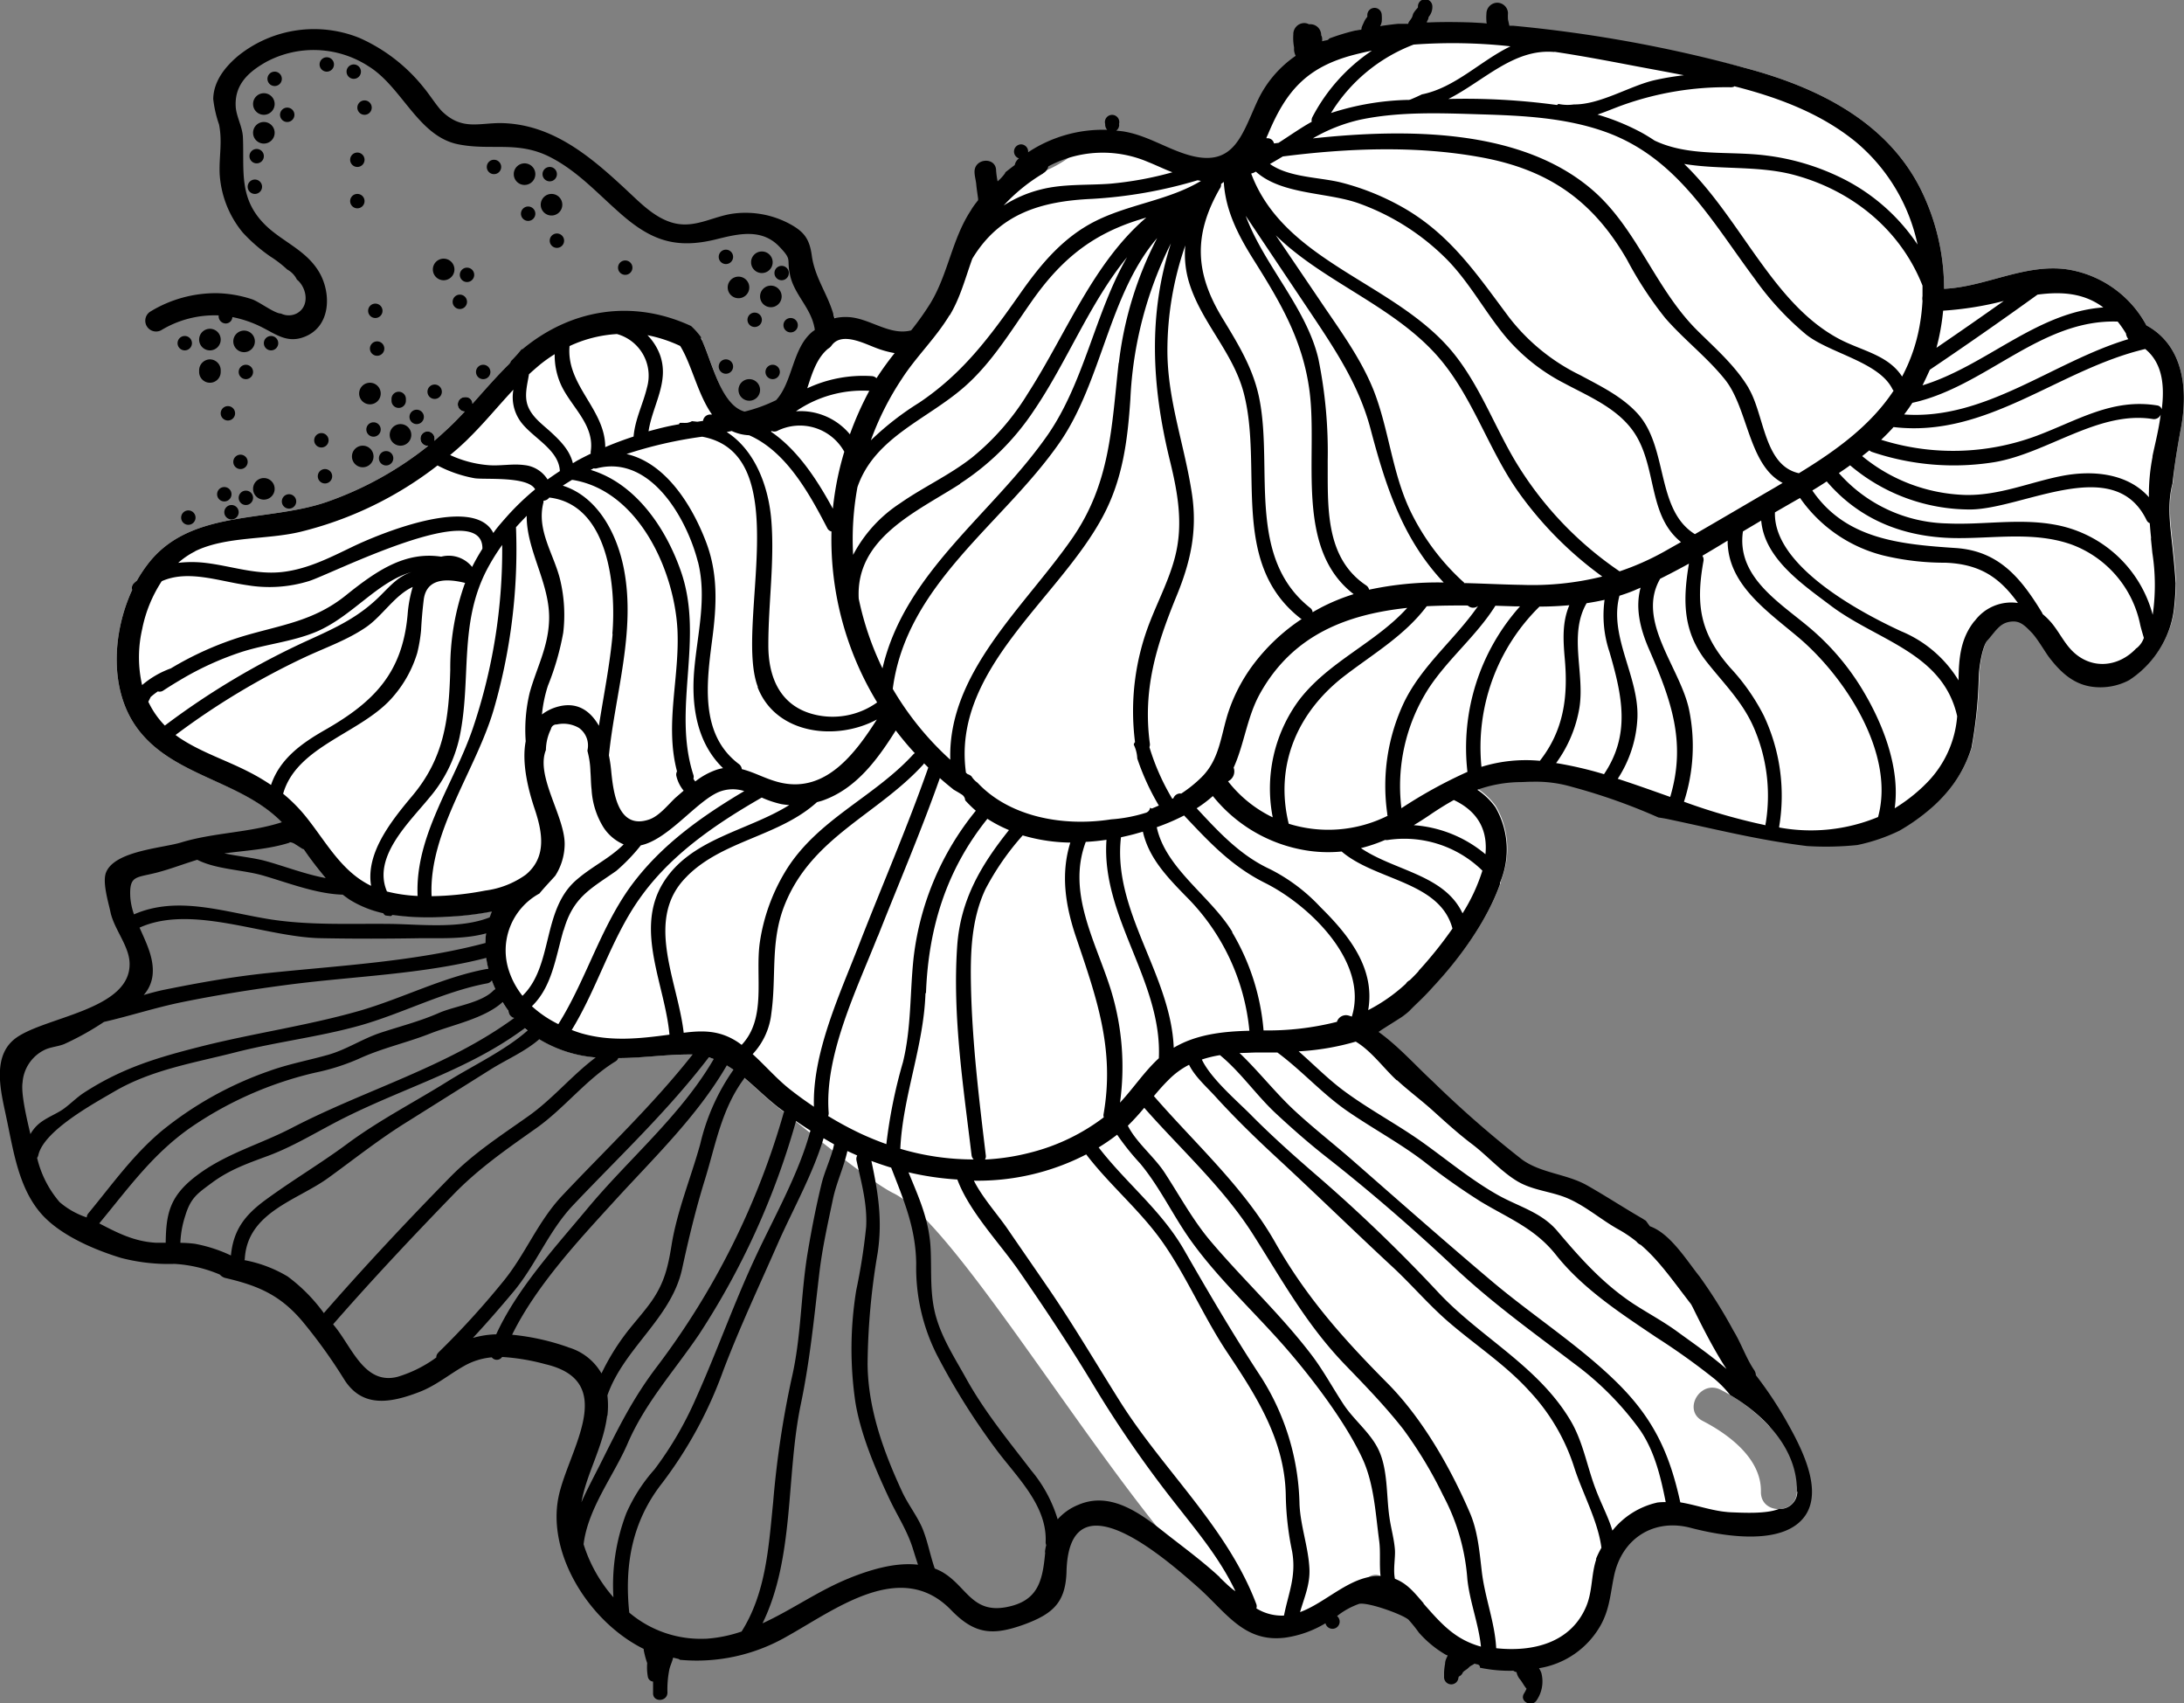 <svg id="koralli" xmlns="http://www.w3.org/2000/svg" viewBox="0 0 303.69 236.79"><rect x="0" y="0" width="303.69" height="236.79" fill="#808080" stroke="none"/><defs><style>.cls-1{fill:#fff;}</style></defs><title>koralli</title><path class="cls-1" d="M281.6,1000.68c1-5.49.24-11.4-4.83-14.16a15.14,15.14,0,0,0-11-7.78c-5.91-.84-11.32,2.43-17.13,2.7a31.21,31.21,0,0,0-3.33-14c-4.83-9.48-14.65-14.16-24.51-16.75a165.25,165.25,0,0,0-33-4.85c-10.38-.55-16.39.43-27.3,4-3.36,1.09-9,13.57-11.92,14.69-3.1,1.18-13.11-3.14-14.27-3.28-5.27-.64-6,0.85-6,0.85a16.54,16.54,0,0,1-6,3.43c-2.28.72-5.92,3.5-7.22,3a22.5,22.5,0,0,0-1.68,2.21c-2.64,4-3.17,8.87-5.64,12.93a39,39,0,0,1-2.67,3.76c-3,.79-5.76-1.71-8.76-1.85a6.59,6.59,0,0,0-1.91.17c-0.06-.28-0.15-0.54-0.23-0.81a14.58,14.58,0,0,0-2.7,1.52,6.08,6.08,0,0,1,.19.75,1.57,1.57,0,0,0,.05.2l-0.1.11a1.68,1.68,0,0,0-.29.2c-2.76,2.33-2.67,6.92-5,9.48a21.67,21.67,0,0,1-4.38,1.59c-3.35-.89-4.55-7.14-6.06-10.18a1.42,1.42,0,0,0,0-.16,10.11,10.11,0,0,0-1.39-1.56c-8.1-3.75-16.67-2.39-23.45,3.24H50.84a19.38,19.38,0,0,1-1.47,1.64A1,1,0,0,1,49,992c-1.75,1.73-3.37,3.6-5,5.43A0.92,0.92,0,0,0,43,996.5a1,1,0,0,0-.06,2c-0.73.78-1.47,1.55-2.25,2.28s-1.33,1.22-2,1.8a1,1,0,0,0-.91-1.31,1,1,0,0,0,0,2l0.08,0a47.73,47.73,0,0,1-14,7.76c-8.4,2.95-19.23.95-25.1,8.82A19.13,19.13,0,0,0-2.65,1022c-0.14.12-.28,0.23-0.42,0.37a0.89,0.89,0,0,0-.24.93c-2.77,6-3.17,13.82.59,19.08,5.09,7.14,15.34,7.36,21,14,2.85,3.38,4.87,7.53,8.73,9.94a15,15,0,0,0,4.65,1.87l0.09,0.13a0.94,0.94,0,0,0,.23.19l0.73,0.08a1,1,0,0,0,.26-0.16,36.12,36.12,0,0,0,7.29.26,42.44,42.44,0,0,0,6.51-.74c-1.91,4.25-.86,9.69,2.21,13.79a1.05,1.05,0,0,0,.81,1,15.22,15.22,0,0,0,3.5,3c6.81,4.15,13.32,2.23,20.67,2.15,5.59-.06,8.56,4.25,12.64,7.44,2.89,2.25,12.64,10.23,15.94,11.84,12,5.85,44.84,68.3,55.74,59.83,0.69-.54,4.74-3,10.42-6.51,4.37-2.68,8.6,16.26,24.83,10.07,7.54-2.88,8.49-15.06,12.38-17.56,8.74-5.61,24.64,4.46,22.26-5.15,0,0.27,0,.54,0,0.82-0.06,3.22-5.06,3.22-5,0,0.08-4.57-4.42-7.94-8.1-9.84-2.86-1.48-.33-5.8,2.52-4.32a24.4,24.4,0,0,1,6.88,5.22c-1.72-3.05-4.05-6.81-7.13-11.45-16.87-25.42-18.15-16.77-30.09-25.73-22.53-16.89-18.95-17-18.95-17,0.92-.59,4.06-2.38,5-3a12.77,12.77,0,0,0,1.06-.84c1.06-1.11,1.91-1.78,3.43-3.5,3.65-3.91,7.4-9.12,9.17-14.13a1.16,1.16,0,0,1,0-.21,11.74,11.74,0,0,0-.63-10.47,9.49,9.49,0,0,0-2.53-2.44,18.27,18.27,0,0,1,5.88-1.07l0,0c0.6,0,1.19-.06,1.79-0.05a17.87,17.87,0,0,1,5.52.72,82.25,82.25,0,0,1,12,4.25c0.42,0.06.85,0.13,1.29,0.22,7,1.48,12.46,2.89,19.36,3.75a42.42,42.42,0,0,0,7-.14,25,25,0,0,0,5.87-2,27.68,27.68,0,0,0,4.45-3.17,19.78,19.78,0,0,0,2-2,17.23,17.23,0,0,0,3.56-6.35,61.56,61.56,0,0,0,1-9.4c0-1.88.55-4.74,1.19-5.49,0,0,.22-0.24.31-0.35,1-1.19,1.54-2.08,2.84-2.28s1.93,0.35,3.1,1.58c0.89,1,1.82,2.68,2.46,3.5,1.49,1.91,3.19,3.51,5.65,3.92a8.56,8.56,0,0,0,5.37-.88,14,14,0,0,0,4.59-4.9,13.4,13.4,0,0,0,1.71-5.69c0.11-1,.15-1.93.17-2.91-0.13-1.9-.31-3.81-0.52-5.71-0.31-2.8-.62-5.45.08-8.12C280.68,1005.93,281.09,1003.41,281.6,1000.68Z" transform="translate(21.69 -941.29)"/><path d="M15,954.25a1.5,1.5,0,0,0,0,3A1.5,1.5,0,0,0,15,954.25Z" transform="translate(21.69 -941.29)"/><path d="M15,958.25a1.5,1.5,0,0,0,0,3A1.5,1.5,0,0,0,15,958.25Z" transform="translate(21.69 -941.29)"/><path d="M28.75,1003.25a1.5,1.5,0,0,0,0,3A1.5,1.5,0,0,0,28.75,1003.25Z" transform="translate(21.69 -941.29)"/><path d="M34,1000.25a1.5,1.5,0,0,0,0,3A1.5,1.5,0,0,0,34,1000.25Z" transform="translate(21.69 -941.29)"/><path d="M29.75,994.5a1.5,1.5,0,0,0,0,3A1.5,1.5,0,0,0,29.75,994.5Z" transform="translate(21.69 -941.29)"/><path d="M84.25,976.25a1.5,1.5,0,0,0,0,3A1.5,1.5,0,0,0,84.25,976.25Z" transform="translate(21.69 -941.29)"/><path d="M81,979.75a1.5,1.5,0,0,0,0,3A1.5,1.5,0,0,0,81,979.75Z" transform="translate(21.69 -941.29)"/><path d="M85.5,981a1.5,1.5,0,0,0,0,3A1.5,1.5,0,0,0,85.5,981Z" transform="translate(21.69 -941.29)"/><path d="M82.5,994a1.5,1.5,0,0,0,0,3A1.5,1.5,0,0,0,82.5,994Z" transform="translate(21.69 -941.29)"/><path d="M51.25,964a1.5,1.5,0,0,0,0,3A1.5,1.5,0,0,0,51.25,964Z" transform="translate(21.69 -941.29)"/><path d="M55,968.25a1.5,1.5,0,0,0,0,3A1.5,1.5,0,0,0,55,968.25Z" transform="translate(21.69 -941.29)"/><path d="M12.25,987.25a1.5,1.5,0,0,0,0,3A1.5,1.5,0,0,0,12.25,987.25Z" transform="translate(21.69 -941.29)"/><path d="M7.5,991.25a1.53,1.53,0,0,0-1.5,1.5V993a1.5,1.5,0,0,0,3,0v-0.25A1.52,1.52,0,0,0,7.5,991.25Z" transform="translate(21.69 -941.29)"/><path d="M7.5,987a1.5,1.5,0,0,0,0,3A1.5,1.5,0,0,0,7.5,987Z" transform="translate(21.69 -941.29)"/><path d="M15,1007.75a1.5,1.5,0,0,0,0,3A1.5,1.5,0,0,0,15,1007.75Z" transform="translate(21.69 -941.29)"/><path d="M40,977.25a1.5,1.5,0,0,0,0,3A1.5,1.5,0,0,0,40,977.25Z" transform="translate(21.69 -941.29)"/><path d="M16.5,951.25a1,1,0,0,0,0,2A1,1,0,0,0,16.5,951.25Z" transform="translate(21.69 -941.29)"/><path d="M18.25,956.25a1,1,0,0,0,0,2A1,1,0,0,0,18.25,956.25Z" transform="translate(21.69 -941.29)"/><path d="M47,963.5a1,1,0,0,0,0,2A1,1,0,0,0,47,963.5Z" transform="translate(21.69 -941.29)"/><path d="M51.75,970a1,1,0,0,0,0,2A1,1,0,0,0,51.75,970Z" transform="translate(21.69 -941.29)"/><path d="M42.25,982.25a1,1,0,0,0,0,2A1,1,0,0,0,42.25,982.25Z" transform="translate(21.69 -941.29)"/><path d="M43.25,978.5a1,1,0,0,0,0,2A1,1,0,0,0,43.25,978.5Z" transform="translate(21.69 -941.29)"/><path d="M79.25,991.25a1,1,0,0,0,0,2A1,1,0,0,0,79.25,991.25Z" transform="translate(21.69 -941.29)"/><path d="M85.75,992a1,1,0,0,0,0,2A1,1,0,0,0,85.75,992Z" transform="translate(21.69 -941.29)"/><path d="M88.25,985.5a1,1,0,0,0,0,2A1,1,0,0,0,88.25,985.5Z" transform="translate(21.69 -941.29)"/><path d="M79.25,976a1,1,0,0,0,0,2A1,1,0,0,0,79.25,976Z" transform="translate(21.69 -941.29)"/><path d="M83.25,984.75a1,1,0,0,0,0,2A1,1,0,0,0,83.25,984.75Z" transform="translate(21.69 -941.29)"/><path d="M32.75,996.75V997a1,1,0,0,0,2,0v-0.25A1,1,0,0,0,32.75,996.75Z" transform="translate(21.69 -941.29)"/><path d="M36.25,998.25a1,1,0,0,0,0,2A1,1,0,0,0,36.25,998.25Z" transform="translate(21.69 -941.29)"/><path d="M32,1004a1,1,0,0,0,0,2A1,1,0,0,0,32,1004Z" transform="translate(21.69 -941.29)"/><path d="M30.25,1000a1,1,0,0,0,0,2A1,1,0,0,0,30.25,1000Z" transform="translate(21.69 -941.29)"/><path d="M30.75,988.75a1,1,0,0,0,0,2A1,1,0,0,0,30.75,988.75Z" transform="translate(21.69 -941.29)"/><path d="M30.5,983.5a1,1,0,0,0,0,2A1,1,0,0,0,30.5,983.5Z" transform="translate(21.69 -941.29)"/><path d="M38.75,994.75a1,1,0,0,0,0,2A1,1,0,0,0,38.75,994.75Z" transform="translate(21.69 -941.29)"/><path d="M45.5,992a1,1,0,0,0,0,2A1,1,0,0,0,45.5,992Z" transform="translate(21.69 -941.29)"/><path d="M23.5,1006.5a1,1,0,0,0,0,2A1,1,0,0,0,23.5,1006.5Z" transform="translate(21.69 -941.29)"/><path d="M23,1001.5a1,1,0,0,0,0,2A1,1,0,0,0,23,1001.5Z" transform="translate(21.69 -941.29)"/><path d="M9.5,1009a1,1,0,0,0,0,2A1,1,0,0,0,9.5,1009Z" transform="translate(21.69 -941.29)"/><path d="M4.5,1012.25a1,1,0,0,0,0,2A1,1,0,0,0,4.5,1012.25Z" transform="translate(21.69 -941.29)"/><path d="M11.75,1004.5a1,1,0,0,0,0,2A1,1,0,0,0,11.75,1004.5Z" transform="translate(21.69 -941.29)"/><path d="M4,988a1,1,0,0,0,0,2A1,1,0,0,0,4,988Z" transform="translate(21.69 -941.29)"/><path d="M12.5,992a1,1,0,0,0,0,2A1,1,0,0,0,12.5,992Z" transform="translate(21.69 -941.29)"/><path d="M10,997.75a1,1,0,0,0,0,2A1,1,0,0,0,10,997.75Z" transform="translate(21.69 -941.29)"/><path d="M55.75,973.75a1,1,0,0,0,0,2A1,1,0,0,0,55.75,973.75Z" transform="translate(21.69 -941.29)"/><path d="M65.25,977.5a1,1,0,0,0,0,2A1,1,0,0,0,65.25,977.5Z" transform="translate(21.69 -941.29)"/><path d="M28,962.5a1,1,0,0,0,0,2A1,1,0,0,0,28,962.5Z" transform="translate(21.69 -941.29)"/><path d="M28,968.25a1,1,0,0,0,0,2A1,1,0,0,0,28,968.25Z" transform="translate(21.69 -941.29)"/><path d="M29,955.25a1,1,0,0,0,0,2A1,1,0,0,0,29,955.25Z" transform="translate(21.69 -941.29)"/><path d="M27.5,950.25a1,1,0,0,0,0,2A1,1,0,0,0,27.5,950.25Z" transform="translate(21.69 -941.29)"/><path d="M23.75,949.25a1,1,0,0,0,0,2A1,1,0,0,0,23.75,949.25Z" transform="translate(21.69 -941.29)"/><path d="M14,962a1,1,0,0,0,0,2A1,1,0,0,0,14,962Z" transform="translate(21.69 -941.29)"/><path d="M13.75,966.25a1,1,0,0,0,0,2A1,1,0,0,0,13.75,966.25Z" transform="translate(21.69 -941.29)"/><path d="M54.75,964.5a1,1,0,0,0,0,2A1,1,0,0,0,54.75,964.5Z" transform="translate(21.69 -941.29)"/><path d="M16,988a1,1,0,0,0,0,2A1,1,0,0,0,16,988Z" transform="translate(21.69 -941.29)"/><path d="M87,978.25a1,1,0,0,0,0,2A1,1,0,0,0,87,978.25Z" transform="translate(21.69 -941.29)"/><path d="M12.5,1009.5a1,1,0,0,0,0,2A1,1,0,0,0,12.5,1009.5Z" transform="translate(21.69 -941.29)"/><path d="M10.5,1011.5a1,1,0,0,0,0,2A1,1,0,0,0,10.5,1011.5Z" transform="translate(21.69 -941.29)"/><path d="M18.5,1010a1,1,0,0,0,0,2A1,1,0,0,0,18.5,1010Z" transform="translate(21.69 -941.29)"/><path d="M281.6,1000.68c1-5.49.24-11.4-4.83-14.16a15.14,15.14,0,0,0-11-7.78c-5.91-.84-11.32,2.43-17.13,2.7a31.21,31.21,0,0,0-3.33-14c-4.83-9.48-14.65-14.16-24.51-16.75a189.12,189.12,0,0,0-32.07-5.82l-0.54,0c-0.06-.32-0.15-0.66-0.19-0.87a6.59,6.59,0,0,1,0-.91,1.51,1.51,0,0,0-1.58-1.42A1.54,1.54,0,0,0,185,943.2a6.15,6.15,0,0,0,0,1c0,0.12,0,.23.07,0.35l-0.67-.06,0,0-1.47-.08c-1.87-.06-3.88-0.09-6,0l-0.22,0c0-.13.1-0.26,0.16-0.4a1,1,0,0,0,.09-0.36,2.12,2.12,0,0,0,.52-1.52,1,1,0,0,0-2,.11v0.08l-0.12.15a4,4,0,0,0-.48.62c-0.12.2-.14,0.45-0.25,0.65s-0.29.42-.43,0.63a0.74,0.74,0,0,0-.07.23c-0.47,0-.93,0-1.4,0v0c-0.74.07-1.48,0.17-2.21,0.27l-0.29.07a3.09,3.09,0,0,0,.21-0.61,5.25,5.25,0,0,0,0-1,1,1,0,0,0-2,.11c0,0.07,0,.13,0,0.19a2.91,2.91,0,0,0-.53.88,5.48,5.48,0,0,0-.27.63c0,0.08,0,.19-0.06.29-0.28,0-.55.09-0.83,0.11a30.51,30.51,0,0,0-3.6,1.1,0.52,0.52,0,0,1-.38.25,5.37,5.37,0,0,0-.62.14,2,2,0,0,0,0-.48,1,1,0,0,0-.13-0.36l0-.05s0,0,0-.06a1.51,1.51,0,0,0-1.58-1.42l-0.13,0a1.35,1.35,0,0,0-.74-0.16,1.54,1.54,0,0,0-1.42,1.58,7,7,0,0,0,.1,1.78l0,0.15c0,0.07,0,.19,0,0.21a2.09,2.09,0,0,0,.23.83,15.61,15.61,0,0,0-5.36,6.37c-2.21,4.83-3.32,9.44-10,7.28-2.89-.94-5.39-2.57-8.43-3.11-0.39-.07-0.78-0.1-1.17-0.14a0.94,0.94,0,0,0,.39-0.6,0.54,0.54,0,0,0,0-.31,1,1,0,1,0-1.92,0,1.06,1.06,0,0,0,.28.8,18.83,18.83,0,0,0-11,3.12,1,1,0,0,0-1-1.1,1,1,0,0,0-.27,1.95,1.54,1.54,0,0,0-.59.93c-0.45.33-.88,0.67-1.3,1a0.48,0.48,0,0,1-.08.18,6.17,6.17,0,0,1-1,1.08,12,12,0,0,1-.21-1.49c0-1.94-3-1.77-3,.16,0,0.58.19,1.17,0.24,1.75s0.17,1.33.26,2a1.87,1.87,0,0,0,0,.2c-0.36.46-.72,0.91-1,1.41-2.64,4-3.17,8.87-5.64,12.93a39,39,0,0,1-2.67,3.76c-3,.79-5.76-1.71-8.76-1.85a6.59,6.59,0,0,0-1.91.17c-0.72-3.11-2.71-5.47-3.15-8.73-0.33-2.41-1.14-3.41-3.39-4.56a13,13,0,0,0-7.41-1.28c-2.84.34-5.37,2.09-8.36,1.34-2.61-.65-4.65-2.78-6.55-4.55-5-4.66-10.34-9.26-17.57-9.36-3.08,0-5.36,1-8.08-1.58-0.66-.62-1.87-2.48-2.52-3.25a23.74,23.74,0,0,0-9-7,16.85,16.85,0,0,0-16.88,2.48c-1.83,1.54-3.42,3.53-3.47,6a16.17,16.17,0,0,0,.81,3.55c0.48,2.44,0,4.36.08,6.77a14.12,14.12,0,0,0,3.2,8.23,22.76,22.76,0,0,0,3.84,3.34,16,16,0,0,1,2.36,1.82,3.16,3.16,0,0,1,1.35,1.41l0.13,0.1c1.31,1.22,1.62,3.67-.19,4.61a2.46,2.46,0,0,1-2.16,0c-0.9,0-3.05-1.67-4.07-2a16.71,16.71,0,0,0-4.81-.83,17.46,17.46,0,0,0-9.29,2.56,1.5,1.5,0,0,0,1.51,2.59,14.31,14.31,0,0,1,8-2.06,1,1,0,0,0,.95,1.12,0.92,0.92,0,0,0,.95-0.89,16,16,0,0,1,4.24,1.48c1.82,0.93,3.34,2.08,5.5,1.37,4-1.31,4.1-6.17,2.28-9.18s-5.09-4.16-7.44-6.47c-3.73-3.67-2.92-7.52-3.11-12.17-0.06-1.47-.88-2.81-1-4.21-0.21-3.11,1.74-4.88,4.23-6.29a14,14,0,0,1,14.23.6c4.65,2.86,6.9,9.71,12.42,10.84,4.57,0.94,8.29-.51,12.78,1.76,3.77,1.9,6.57,5,9.67,7.73,4.39,3.92,7.88,5.13,13.56,3.71,3-.75,6.23-1.51,8.66,1,1.92,2,1,1.59,1.53,4,0.58,2.73,2.95,4.59,3.4,7.39a1.57,1.57,0,0,0,.05.2l-0.1.11a1.68,1.68,0,0,0-.29.2c-2.76,2.33-2.67,6.92-5,9.48a21.67,21.67,0,0,1-4.38,1.59c-3.35-.89-4.55-7.14-6.06-10.18a1.42,1.42,0,0,0,0-.16,10.11,10.11,0,0,0-1.39-1.56c-8.1-3.75-16.67-2.39-23.45,3.24H50.84a19.38,19.38,0,0,1-1.47,1.64A1,1,0,0,1,49,992c-1.75,1.73-3.37,3.6-5,5.43A0.92,0.92,0,0,0,43,996.5a1,1,0,0,0-.06,2c-0.73.78-1.47,1.55-2.25,2.28s-1.33,1.22-2,1.8a1,1,0,0,0-.91-1.31,1,1,0,0,0,0,2l0.08,0a47.73,47.73,0,0,1-14,7.76c-8.4,2.95-19.23.95-25.1,8.82A19.13,19.13,0,0,0-2.65,1022c-0.14.12-.28,0.23-0.42,0.37a0.89,0.89,0,0,0-.24.93c-2.77,6-3.17,13.82.59,19.08,4.88,6.84,14.48,7.34,20.22,13.22-4.48,1.46-9.48,1.43-14,2.81-2.57.79-9.23,1.16-10.44,4.16-0.55,1.36.33,4.18,0.6,5.47,0.48,2.35,2.5,4.62,2.66,6.95,0.46,6.89-12.42,7.66-16.14,10.88-3,2.59-1.7,7.37-1,10.73,1,4.64,1.69,9.93,5,13.58,2.64,2.89,7.25,4.86,11,6a26.25,26.25,0,0,0,7.4.82,18.87,18.87,0,0,1,6.31,1.49,1.46,1.46,0,0,0,.8.48c4.55,1.06,7.61,2.39,10.66,6a72.62,72.62,0,0,1,5.85,8.14c2.5,3.92,6.38,3.24,10.34,1.73,2.4-.91,4.14-2.43,6.34-3.67a9.51,9.51,0,0,1,3.81-1.18,0.89,0.89,0,0,0,1.44-.05,29.51,29.51,0,0,1,6,1c10.36,2.42,3.15,12.05,1.84,18.48-1.62,8,4.36,17.41,11.85,21.11,0,0.05,0,.09,0,0.15a12.5,12.5,0,0,0,.48,1.81l0,0.08a7.4,7.4,0,0,0,.1,1.86,0.82,0.82,0,0,0,.72.64c0,0.54,0,1.09,0,1.63,0,1.29,2,1.18,2-.11a13.91,13.91,0,0,1,.27-3.23c0.12-.52.4-1.07,0.52-1.62l0.71,0.17a0.46,0.46,0,0,1,.22.13,25.1,25.1,0,0,0,14.86-3.23c6.82-3.8,15.91-10.86,22.87-3.68,3.27,3.38,5.77,3.58,10.15,2,4-1.47,5.77-3.06,5.89-7.35,0.36-13.44,13.36-2.17,18.28,2.18,3.91,3.46,6.39,7.73,12.14,7a14.81,14.81,0,0,0,5.59-2,1,1,0,1,0,1.61-1,10.6,10.6,0,0,1,3.08-1.7c1.25-.25,6,1.46,6.85,2.2a19,19,0,0,1,1.44,1.79,15,15,0,0,0,3.79,3.11l0.23,0.08a3,3,0,0,0-.13.28,2.48,2.48,0,0,0-.18.45,2,2,0,0,0-.06.43,8.71,8.71,0,0,0-.14,1.22s0,0.09,0,.14,0,0,0,0c0,0.17,0,.32,0,0.46a1,1,0,0,0,2,.07,1.11,1.11,0,0,0,.07-0.13,1,1,0,0,0,.57-0.65c0,0.1.11-.07,0.15-0.1s0.3-.2.44-0.31,0.25-.24.39-0.35,0.42-.21.6-0.37l0,0,0.42,0.1a0.41,0.41,0,0,1,.35.46,20.16,20.16,0,0,0,4.65.42,0.89,0.89,0,0,0,.44.19,2.17,2.17,0,0,0,.47,1c0.31,0.36.57,0.92,0.92,1.31a5,5,0,0,1-.36.68c-0.67,1.1,1.13,2,1.79.89a4.65,4.65,0,0,0,.62-3.79,3.42,3.42,0,0,0-.32-0.63,12,12,0,0,0,8.54-5.91c1.29-2.26,1.38-4.47,1.9-6.94,1.1-5.21,5.53-8,10.63-6.67,4.18,1.1,13,2.73,16-1.77,2.55-3.86-1-10.12-2.91-13.49a53.63,53.63,0,0,0-4-5.95,1.45,1.45,0,0,0-.26-0.75c-1.11-1.64-1.8-3.73-2.87-5.46a68.9,68.9,0,0,0-4.69-7.5c-1.76-2.18-4.06-6-6.92-7l-0.56-.77-0.54-.34c-2.58-1.49-5.09-3.14-7.68-4.6-2.8-1.57-6.39-1.67-9-3.57a149.59,149.59,0,0,1-12.44-10.88c-2.18-2-4.73-4.87-7.51-6.86l0.47-.32c0.92-.59,1.84-1.16,2.76-1.75a12.77,12.77,0,0,0,1.06-.84c1.06-1.11,1.91-1.78,3.43-3.5,3.65-3.91,7.4-9.12,9.17-14.13a1.16,1.16,0,0,1,0-.21,11.74,11.74,0,0,0-.63-10.47,9.49,9.49,0,0,0-2.53-2.44,18.27,18.27,0,0,1,5.88-1.07l0,0c0.6,0,1.19-.06,1.79-0.05a17.87,17.87,0,0,1,5.52.72,82.25,82.25,0,0,1,12,4.25c0.42,0.06.85,0.13,1.29,0.22,7,1.48,12.46,2.89,19.36,3.75a42.42,42.42,0,0,0,7-.14,25,25,0,0,0,5.87-2,27.68,27.68,0,0,0,4.45-3.17,19.78,19.78,0,0,0,2-2,17.23,17.23,0,0,0,3.56-6.35,61.56,61.56,0,0,0,1-9.4c0-1.88.55-4.74,1.19-5.49,0,0,.22-0.24.31-0.35,1-1.19,1.54-2.08,2.84-2.28s1.93,0.35,3.1,1.58c0.89,1,1.82,2.68,2.46,3.5,1.49,1.91,3.19,3.51,5.65,3.92a8.56,8.56,0,0,0,5.37-.88,14,14,0,0,0,4.59-4.9,13.4,13.4,0,0,0,1.71-5.69c0.11-1,.15-1.93.17-2.91-0.13-1.9-.31-3.81-0.52-5.71-0.31-2.8-.62-5.45.08-8.12C280.68,1005.93,281.09,1003.41,281.6,1000.68ZM272.78,986a15.11,15.11,0,0,1,1.15,1.65,1.63,1.63,0,0,0,.33.79c-10.52,3.15-19.86,11.29-31.17,10.47,0.4-.52.78-1.06,1.14-1.62C254.4,995.07,262.06,985.62,272.78,986Zm-24.27-1.52a45.4,45.4,0,0,0,8.43-1.35q-4.65,3.3-9.36,6.51A31.11,31.11,0,0,0,248.51,984.45Zm-1.82,8.19q7.55-5.09,14.94-10.42c3.32-.44,6.45-0.24,9.15,1.78-9.32.67-16.33,8.12-25.14,10.83,0.34-.69.67-1.39,1-2.13ZM245.64,981c0,0.49,0,1,0,1.47a1.73,1.73,0,0,0,0,.63,28.26,28.26,0,0,1-.43,3.62,23.92,23.92,0,0,1-2.41,6.92c-1.94-3-5.55-3.56-8.66-5.18-4.56-2.39-7.88-6.4-10.86-10.49-3.44-4.71-6.59-9.84-10.78-13.89,4.93,0.82,10.21.22,15.1,1.48C235.82,967.71,242.57,973.22,245.64,981Zm-24.18,14.23c-1.83-3.06-4.56-5.45-7.07-7.93-5.93-5.84-8.44-14.3-14.73-19.67-9.93-8.49-25.72-8.49-38.8-7.1a23.15,23.15,0,0,1,6.59-2.6c5.51-1.16,11.28-.91,16.88-0.74,5.76,0.17,11.72.47,17.2,2.43,10,3.58,14.76,12.37,20.76,20.41a40.63,40.63,0,0,0,7.18,7.78c3.32,2.62,10.16,3.8,12,7.6a0.92,0.92,0,0,0,.15.19c-3.18,4.82-7.94,8.29-13.17,11.48C223.58,1006,223.68,999,221.46,995.26Zm4.76,13.18-1.13.67c-3.7,2.15-7.39,4.33-11.1,6.47-5.46-3.4-3.68-12-7.94-16.73-2.19-2.42-5.2-3.86-8-5.37a27.92,27.92,0,0,1-9.91-8.06c-4.38-5.84-8-11.31-14.46-15.09a34.75,34.75,0,0,0-8.78-3.61c-3.08-.79-7.27-0.68-10-2.6q0.91-.52,1.79-1.05c9.05-1.15,18.53-1.53,27.52.11,9.4,1.71,15.59,6,20.35,14.26a51.59,51.59,0,0,0,5.29,8.08c2.6,3,5.85,5.47,8.35,8.6C221.41,998.13,221.44,1006,226.22,1008.44Zm-6.76-55.13c6.14,1.56,12.06,3.79,16.88,7.72a25.51,25.51,0,0,1,8.61,14.29A27.12,27.12,0,0,0,234.31,966a32.73,32.73,0,0,0-10.39-3.09c-5.22-.67-10.72.21-15.54-2.08-0.57-.38-1.15-0.74-1.76-1.08a31.54,31.54,0,0,0-6.18-2.53c1.11-.37,2.22-0.85,3.43-1.29A42.73,42.73,0,0,1,219,953.42,1,1,0,0,0,219.46,953.32Zm-25-4.79c3.61,0.54,7.17,1.21,10.63,1.87,2.4,0.46,4.87.9,7.37,1.39a39,39,0,0,0-4.1.69c-3.42.79-7.54,3.41-11.2,3.37a6.07,6.07,0,0,1-2.14-.07,1,1,0,0,0-.2.15,94.08,94.08,0,0,0-15.11-.84C184.62,952.57,188.81,948,194.45,948.52Zm-19.6-1a74,74,0,0,1,13.49.24c-4.16,2-7.69,5.75-12.32,6.68-0.5.24-1,.47-1.53,0.69a1,1,0,0,1-.51.08A37.31,37.31,0,0,0,163.39,957,23.13,23.13,0,0,1,174.85,947.5ZM154.61,960c2.51-6.05,5.39-9.38,12-11.1,0.82-.21,1.64-0.4,2.47-0.57a25.11,25.11,0,0,0-8.28,9.24,1,1,0,0,0-.09.65c-1.47.81-3,1.89-4.62,2.93l-0.63.08a0.9,0.9,0,0,0-.92-0.72,0.93,0.93,0,0,0-.14,0C154.44,960.34,154.53,960.17,154.61,960Zm-2,5.32,0.33-.17c3.62,3.25,9.93,2.83,14.34,4.42a32.84,32.84,0,0,1,12.43,8c3,3.14,5.07,7,7.81,10.35a26.45,26.45,0,0,0,8.24,6.62c3.72,2,8.08,3.73,10.25,7.65,2.63,4.75,1.64,10.93,6.05,14.46l-2.44,1.38a36.64,36.64,0,0,1-6.1,2.69,48.94,48.94,0,0,1-14.68-15.62c-2.86-4.9-4.85-10.31-8.46-14.76-8-9.8-23.43-12.49-28.09-24.92Zm18.59,89.16a1,1,0,0,0,.07.22,18.48,18.48,0,0,1-13.76,1.11c-2-8.15,1.23-15.61,7.92-20.68,4-3.05,8.22-5.52,11.27-9.56,1.89-.1,3.8-0.11,5.7-0.1l0.06,0.05a1.07,1.07,0,0,0,1.39,0h0c-3.2,4.64-7.76,8.21-10.28,13.36A27.14,27.14,0,0,0,171.22,1054.46Zm-15.94.43a17.51,17.51,0,0,1-6.19-5,1.52,1.52,0,0,0,.78-1.9c1.49-3.28,1.86-7.07,3.68-10.32,4.61-8.25,12.22-11,20.46-11.89-4.45,4.92-11,7.48-15.09,12.88A20.71,20.71,0,0,0,155.28,1054.89ZM132.81,1079c-2.09-6.74-6.2-13.56-3.52-20.67,1-.05,1.92-0.15,2.88-0.29-0.78,10.74,7.77,19.63,7.28,30.37-2,1.83-3.53,4.17-5.4,6.17A36.34,36.34,0,0,0,132.81,1079Zm-1,17.61a28.3,28.3,0,0,1-10.08,4.88,31.08,31.08,0,0,1-6.46,1,0.82,0.82,0,0,0,.12-0.56c-0.93-7.76-1.88-15.54-2.06-23.36-0.1-4.66,0-9.37,2-13.65a37,37,0,0,1,5.19-7.49,24.6,24.6,0,0,0,6.62,1c-1.35,4.34-.71,8.68.78,13.1,2.85,8.44,5.45,15.61,3.83,24.73A1.05,1.05,0,0,0,131.8,1096.64Zm-40.31-1.45c-1.18-.79-2.33-1.62-3.44-2.5-1.78-1.42-3.36-3.25-5.09-4.82a9.84,9.84,0,0,0,2.6-5.69c0.74-5.3-.2-10.07,1.92-15.23,3.79-9.27,12.86-12.4,19.21-19.35a1,1,0,0,0,.1-0.16l0.59,0.59c-2.92,8.33-6.44,16.42-9.64,24.65C95.11,1079.47,91.23,1087.7,91.49,1095.2Zm-55.11-29.36s0,0,0,.05a21.42,21.42,0,0,1-4.27-.62c-2.07-4.82,3.12-9.63,5.91-13.06a19.25,19.25,0,0,0,4.17-8.35c1.7-8-.13-15.72,3.79-23.29a29,29,0,0,1,2.15-3.48,77.31,77.31,0,0,1-4.1,25.55C41.42,1050.26,36,1057.48,36.38,1065.84Zm-6.46-1.35c-4.17-2-6.28-6.14-9.1-9.64a21.78,21.78,0,0,0-3.15-3.17c1.91-6.74,11.08-8.44,15.36-13.58a16.48,16.48,0,0,0,3.29-6,21.59,21.59,0,0,0,.53-3.13q0.11-2.1.36-4.18,0.41-3.75,5.77-2.42l-0.07.16a34.9,34.9,0,0,0-2,11.94c-0.19,6.78-.8,12.19-5.32,17.55C32.55,1055.61,29.14,1060,29.92,1064.49ZM47,1039.81a79.84,79.84,0,0,0,3.06-25.22c0.48-.54,1-1.08,1.49-1.59-0.05,4.86,3.31,9.48,3.11,14.57-0.14,3.76-1.73,6.55-2.69,10a22.05,22.05,0,0,0-.56,6.77c-0.59,3.08.39,6.87,1.25,9.42,1.09,3.26,1.7,6.7-1.25,9.14a12.39,12.39,0,0,1-5.62,2.2,41.88,41.88,0,0,1-7.47.78,0.89,0.89,0,0,0,0-.1C37.95,1056.85,44.54,1048.31,47,1039.81Zm36.65-3c2.54,6.62,11,7.53,16.59,4.51-3,4.7-7.06,10.15-13.28,8.8-2.06-.45-3.7-1.47-5.5-1.9a1,1,0,0,0-.42-0.72c-5.49-4.14-4.46-11.41-3.69-17.35,0.62-4.72.84-9.16-.92-13.66-2-5.18-5.66-10.86-11-12.08h0A58.91,58.91,0,0,1,75.95,1002C89.23,1004.46,80.41,1028.24,83.69,1036.79Zm52.46,7.67a0.87,0.87,0,0,0-.15.33,4.86,4.86,0,0,1,.49,1.93,34.1,34.1,0,0,0,3,6.54c-0.33.14-.65,0.29-1,0.42a1,1,0,0,0-.22-0.11,0.86,0.86,0,0,1-.67.72,20.83,20.83,0,0,1-4.74.89l0,0c-6.87,1.07-14.23-.43-18.59-5.1a3,3,0,0,1-.83-0.88,1.26,1.26,0,0,0-.53-0.3l-0.24-.2c-2-14.32,12.81-24.05,19-35.57,2.79-5.18,3.47-10.56,3.86-16.36a53.82,53.82,0,0,1,5.64-21.67c-3.15,9.8-2.72,19.68-.16,30.13,1.09,4.44,1.9,8.8.76,13.34-0.78,3.12-2.28,6-3.46,9A34,34,0,0,0,136.14,1044.47Zm-2.25-52.73c-1,9-1.14,16.73-6.5,24.44-6.6,9.49-17.27,18.61-16.91,30.72a41.78,41.78,0,0,1-8-9.85c1.9-14.6,15.33-22.91,23.18-34.21,5.9-8.49,6.86-20.63,13.59-28.47A50.2,50.2,0,0,0,133.89,991.73ZM121.23,996a34.85,34.85,0,0,1-7.79,8.92c-3.13,2.45-6.76,4.09-10,6.36a19.2,19.2,0,0,0-6.5,7.15,40,40,0,0,1,.6-9.42c2.38-6.93,9.67-9.38,14.85-13.92,3.81-3.33,6.44-7.72,9.32-11.82,4-5.73,8.28-9.34,15-11.43l1-.31C130.27,977.89,126.57,987.71,121.23,996Zm-9.41,12.52a35.5,35.5,0,0,0,10.3-10.22c4.56-6.71,7.74-14.94,12.91-21.25-4.44,7.69-5.93,17.37-11.06,24.74-7.67,11-19.83,19-22.95,32.42a41.41,41.41,0,0,1-3.3-9.68C97.25,1016.08,105.74,1012.46,111.82,1008.56Zm-36.46,10.86c1.27,5-.07,10-0.51,15s0.33,10.15,4,13.7a6.76,6.76,0,0,0-.86.21,10.16,10.16,0,0,0-3,1.64,3,3,0,0,1-.26-0.37,0.9,0.9,0,0,0,0-.53c-3-9.25,1.55-18.94-1.75-28.35-2.09-6-6.29-12.18-12.53-14.06l0.41-.22a1,1,0,0,0,.43,0C68.74,1004.47,73.81,1013.33,75.36,1019.42Zm-2.86,9.23c0.38,6.77-1.8,13.29-.05,19.92a0.93,0.93,0,0,0-.08.68,5,5,0,0,0,1,2l-1.15,1c-1.05,1-2.26,2.53-3.62,3-4.31,1.49-5-3.61-5.3-6.73a20.27,20.27,0,0,0-.32-2.18c0.88-8.57,3.73-17.16,2.11-25.78-0.94-5-3.66-10.17-8.52-11.71,0.41-.28.84-0.53,1.26-0.8a0.86,0.86,0,0,0,.12,0C67,1009.49,72,1020.37,72.5,1028.65Zm-9,.79c-0.38,4.31-1.25,8.53-1.91,12.79-1.21-2.11-3.11-3.49-6-2.57a6.23,6.23,0,0,0-1.92,1,18.71,18.71,0,0,1,.83-4,37.34,37.34,0,0,0,2.13-7.38,21,21,0,0,0-.39-7.18c-0.82-3.62-3.39-7-2.36-10.93a1,1,0,0,0,0-.23l0,0a1.07,1.07,0,0,0,.81-0.44C63,1011.45,64,1023,63.46,1029.44Zm-10.14,36.06c0.68-.83,1.44-1.61,2.16-2.42h0a8.26,8.26,0,0,0,1.3-4.12c0.22-3.89-4.1-9.65-2.6-13.36a6.79,6.79,0,0,1,.7-2.91,0.79,0.79,0,0,1,.66-0.64l0.13,0a4.29,4.29,0,0,1,3.11.48,3,3,0,0,1,1.18,3.1,0.66,0.66,0,0,1,0,.12,12.11,12.11,0,0,1,.41,2.85c0.07,0.83.06,1.66,0.16,2.48a11.13,11.13,0,0,0,1.66,5.28,6.32,6.32,0,0,0,2.8,2.36c-2,2-4.5,3.1-6.69,5.05-4.68,4.18-3.1,11.85-7.38,16a11.22,11.22,0,0,1-1.87-3.45A9,9,0,0,1,53.32,1065.51Zm3.34,5.13c1.32-4.61,3.76-5.74,7.31-8.23a25.52,25.52,0,0,0,3.41-3.55c3.82-.82,7.67-6.06,10.83-7.41a5.18,5.18,0,0,1,3.55-.13c-5.53,3.28-10.86,7-14.92,12.1-4.84,6-6.84,13.77-10.93,20.3a15.78,15.78,0,0,1-3.68-2.49C55.05,1078.48,55.53,1074.57,56.66,1070.63Zm10.44-4.22c4.3-6.19,10.65-10.5,17.09-14.2a14.26,14.26,0,0,0,2.72.91,10,10,0,0,0,1.11.13c-5.85,3.65-13.74,4.65-17.54,10.82-4,6.51.26,14.16,0.88,21.1-4.1.55-8.12,1-12.23-.18-0.46-.13-0.91-0.3-1.36-0.47C61.34,1078.72,63.23,1072,67.1,1066.42Zm6.71-3.27c5-5,12.79-5.52,18.06-10.29,0.28-.08.57-0.15,0.85-0.25,4.63-1.65,7.58-5.7,10.11-9.72,0.83,1.09,1.71,2.15,2.65,3.16a0.93,0.93,0,0,0-.19.14c-5.58,6.1-13.54,9.12-17.9,16.44a26.5,26.5,0,0,0-3.46,9.69c-0.69,4.72,1,10.55-2.53,14.28-0.25-.18-0.49-0.36-0.75-0.52-2.37-1.48-4.62-1.51-7.31-1.16C72.56,1077.65,67.83,1069.05,73.81,1063.15Zm26.53,8.36c2.89-7.33,6-14.57,8.62-22,0.62,0.56,1.27,1.09,1.93,1.62,0.38,0.22.75,0.43,1.12,0.67a1,1,0,0,1,.47.8A17,17,0,0,0,114,1054a39.52,39.52,0,0,0-8.65,20.42c-0.53,4.89-.3,9.7-1.48,14.53a69.77,69.77,0,0,0-2.31,11.4c-1.17-.42-2.33-0.89-3.46-1.41a47.16,47.16,0,0,1-4.64-2.5,0.92,0.92,0,0,0,.08-0.46C92.92,1088,97.47,1078.78,100.34,1071.51Zm6.69,7.87c0.34-9.06,2.84-17.11,8.54-24.21a18.59,18.59,0,0,0,3,1.57c-3.84,4.81-6.75,9.65-7.2,16.12-0.67,9.64.85,19.53,2,29.08a1,1,0,0,0,.29.59A35.72,35.72,0,0,1,103.5,1101C103.84,1093.68,106.75,1086.79,107,1079.38Zm27.15-21.65c0.61-.13,1.22-0.27,1.82-0.43l1.19-.34c0.81,3.59,3.26,6.2,6,9a30.4,30.4,0,0,1,8.81,18.68c-3.68.09-7.37,0.49-10.52,2.36C141.12,1076.76,133,1068,134.18,1057.72Zm15.45,13.17c-3-4.95-9.29-8.82-10.51-14.56a29.69,29.69,0,0,0,3.8-1.63c3.49,3.7,6.6,7.06,11.26,9.38,6.2,3.1,14.38,11,12.08,18.53a0.18,0.18,0,0,0,0,.05l-0.45-.14a1.32,1.32,0,0,0-1.64.87,38.9,38.9,0,0,1-10.2,1.19h0A31.77,31.77,0,0,0,149.64,1070.89Zm-7.13-19.24a1,1,0,0,0-1.06.65l-0.16.08a31.85,31.85,0,0,1-3.18-7.18,1,1,0,0,0,.06-0.5c-1-7.45.86-13.51,3.63-20.31,2-4.82,3-9.14,2.23-14.35-1-6.71-3.37-12.92-3.42-19.79a44.49,44.49,0,0,1,2.49-14.8,13.52,13.52,0,0,0,.53,5.17c1.69,5.52,6.09,9.66,7.58,15.29,2.76,10.44-2,23.58,7.84,31.34a1.1,1.1,0,0,0,.23.14,27.11,27.11,0,0,0-6.82,6.45,23.34,23.34,0,0,0-3.34,6.39c-1.08,3.23-1.19,6.59-3.74,9.13A17.94,17.94,0,0,1,142.51,1051.65Zm39.37-29.31a32.34,32.34,0,0,1-7.58-10.17c-2.46-5.27-2.9-11.16-5-16.54-1.83-4.6-4.87-8.63-7.61-12.72L155.71,974c6.43,6.33,16,9.66,22.23,16.51,5,5.51,7.16,12.94,11.38,19a51,51,0,0,0,11.79,11.93,40.21,40.21,0,0,1-11.16,1.16C187.24,1022.56,184.55,1022.41,181.87,1022.35Zm-21.4-37.59c3.48,5.21,6.77,10.12,8.39,16.26,2.18,8.27,4.56,15.35,10.16,21.3a45.37,45.37,0,0,0-10.37,1,1,1,0,0,0-.43-0.61c-5.8-3.89-5.29-11.13-5.33-17.3a64.5,64.5,0,0,0-1.29-14.16c-1.64-7.08-7.62-13.13-10.11-19.9Zm-12.53-17.27a0.93,0.93,0,0,0,.12-0.57l0.38-.29c0.23,3.92,1.94,7.31,4.08,10.72,3.74,5.95,6.9,11.21,7.84,18.34,1.2,9.1-2.14,21.88,6.14,28.25a27.63,27.63,0,0,0-4.55,1.87c-0.39.21-.78,0.42-1.16,0.65a0.82,0.82,0,0,0-.34-0.61c-8.78-6.95-5.22-19.16-7-28.74-0.78-4.32-2.92-7.79-5.17-11.49C144.49,979.3,144.2,974,147.94,967.48Zm-24.59-2.08a1.4,1.4,0,0,0,.69-0.94,16,16,0,0,1,13.87-.61c1.11,0.44,2.24,1,3.39,1.43a48,48,0,0,1-8.66,1.59c-3.2.24-6.49,0-9.63,0.8a17.21,17.21,0,0,0-5.18,2.23A24.47,24.47,0,0,1,123.35,965.41Zm-13,19.73c1.47-2.45,2.16-5.19,3.12-7.83,3.79-6.29,9.59-8,16.62-8.32a63.65,63.65,0,0,0,14.71-2.59l0.47,0.09c-4.43,2.67-9.82,3.2-14.52,5.51s-7.85,6.19-10.74,10.32c-4.14,5.89-7.84,10.91-13.92,15a40.17,40.17,0,0,0-6.73,5.24,40.08,40.08,0,0,1,4.3-8.53C105.68,990.9,108.42,988.3,110.33,985.13Zm-16.9,4.66h0a1.59,1.59,0,0,0,.46-0.43c1.4-1.95,4.57-.25,6.2.35a13.59,13.59,0,0,0,2.56.71,42.75,42.75,0,0,0-2.52,3.49,1,1,0,0,0-.63-0.29,18.35,18.35,0,0,0-9,1.69C91.22,993.26,91.84,991.13,93.43,989.79Zm5.72,5.83a45.12,45.12,0,0,0-2.72,6.09,8.91,8.91,0,0,0-7.5-3.2A16.36,16.36,0,0,1,99.15,995.62Zm-13.61,5.63a1,1,0,0,0,.76,0,7.06,7.06,0,0,1,9.35,2.88c-0.35,1.16-.65,2.32-0.9,3.5a43.18,43.18,0,0,0-.69,4.42c-2.21-4.07-4.92-8.2-8.61-10.71Zm-5.54,0a6.38,6.38,0,0,0,2.42.59c5.09,2.23,8.3,7.95,10.86,12.9a0.87,0.87,0,0,0,.59.48,43.6,43.6,0,0,0,6.35,23.76,10.63,10.63,0,0,1-8.21,1.8c-5.15-1-6.95-5.12-6.92-9.84,0-5.72.87-11.5,0.42-17.21-0.38-4.89-2.34-9.86-6.21-12.34ZM72.92,989.4s0,0.08.05,0.11c1.57,2.63,2.4,6.67,4.35,9.41H77a1,1,0,0,0-.93.88l-0.79.12-0.76-.08a1.26,1.26,0,0,1-.21.11,3.33,3.33,0,0,1-.49.13l-0.08,0-0.11,0a0.93,0.93,0,0,1-.25,0H72.84a1,1,0,0,0-.11.19c-0.5.09-1,.18-1.5,0.29-0.92.2-1.83,0.44-2.74,0.69,0.56-3.68,3-6.95,1.54-10.76a7.77,7.77,0,0,0-1.69-2.6A19.45,19.45,0,0,1,72.92,989.4Zm-15.41,0a18,18,0,0,1,6.59-1.67,6,6,0,0,1,4.18,7.42c-0.56,2.35-1.66,4.39-1.87,6.83q-2,.65-3.94,1.47C62.47,998.16,57,994.86,57.51,989.37Zm-5.64,3.92c0.48-.45,1-0.89,1.49-1.31a20,20,0,0,1,2.08-1.48,10,10,0,0,0,.84,4.17c1.37,3.09,4.71,5.58,4.18,9.3a1.05,1.05,0,0,0,0,.36c-0.58.28-1.15,0.57-1.71,0.87-0.27.14-.52,0.31-0.78,0.46-0.43-1.79-1.71-3.09-3.15-4.41-1.11-1-2.48-2-3.07-3.45S51.62,994.85,51.87,993.29Zm-8.49,9c2.22-2.16,4.19-4.59,6.32-6.86a5.8,5.8,0,0,0,1,4.44c1.62,2.24,5.32,3.86,5.46,6.88-0.58.38-1.15,0.77-1.71,1.17a4.3,4.3,0,0,0-3.23-2c-1.68-.23-3.4.16-5.09,0a15.55,15.55,0,0,1-5.23-1.4Q42.17,1003.51,43.38,1002.33Zm-37.94,15.6c4.31-2.1,10-1.57,14.66-2.7A50.65,50.65,0,0,0,39.15,1006a17.89,17.89,0,0,0,5.12,1.77c1.37,0.24,7.44-.33,8.45,1.55a35.69,35.69,0,0,0-4.31,4.21,0.83,0.83,0,0,0-.1.11c-0.49.57-1,1.15-1.4,1.75-2.68-5.38-16,.18-19.6,1.92-3.12,1.5-6.17,3.07-9.65,3.49-3.74.45-7.15-.83-10.82-1.26a16.26,16.26,0,0,0-3.75,0A10.88,10.88,0,0,1,5.44,1017.94Zm-7.34,10.73a18.82,18.82,0,0,1,2.7-6.56c3.67-1.63,7.93,0,11.91.56a18.63,18.63,0,0,0,8.54-.57c3-.91,24-11.66,24.14-4.63a0.93,0.93,0,0,0,0,.13c-0.51.82-1,1.66-1.43,2.53a4.17,4.17,0,0,0-4.3-1.43c-5-.75-8.93,1.9-13.26,5.38-4.49,3.61-9,4.1-14.33,5.69a44.94,44.94,0,0,0-10,4.46,12.92,12.92,0,0,0-4,2.32A17.42,17.42,0,0,1-1.9,1028.67Zm0.84,10.19,0.32-.65a11,11,0,0,1,1-.78A0.87,0.87,0,0,0,1,1037.3c0.78-.51,1.56-1,2.35-1.46l0.08-.05a42.35,42.35,0,0,1,8.37-3.83c3.44-1.12,7.15-1.44,10.49-2.84,5-2.12,8.51-7,13.29-8.31-1.83.56-2.91,1.83-4.35,3.26-3,3-6.13,4.44-9.93,6.17a106.47,106.47,0,0,0-20.07,11.92A12.14,12.14,0,0,1-1.06,1038.86Zm17,11.54a28.64,28.64,0,0,0-3.19-1.86c-3-1.53-6.33-2.62-9.2-4.47-0.29-.18-0.56-0.38-0.83-0.58a102.81,102.81,0,0,1,18-10.82c2.85-1.33,5.91-2.39,8.51-4.18,2.24-1.54,4-4.46,6.47-5.58a18,18,0,0,0-.71,3.84c-0.72,8.06-4.6,12.09-11.42,16C20.21,1044.64,17.22,1046.8,16,1050.41Zm2.62,8,0.11,0a1.7,1.7,0,0,1,.76.32c0.3,0.18.59,0.38,0.88,0.56a1.14,1.14,0,0,0,.23.1,48.93,48.93,0,0,0,3.05,4c-2.78-.51-5.81-1.67-8.31-2.36-1.71-.47-3.82-0.66-5.78-1.07C12.55,1059.52,15.65,1059.37,18.58,1058.44ZM0.2,1062.58c1.86-.49,3.69-1.2,5.54-1.76,2.68,1.36,6.32,1.37,9.15,2.19,3.44,1,7.25,2.49,10.83,2.65a0.9,0.9,0,0,0,.23,0c0.33,0.25.67,0.5,1,.72a15,15,0,0,0,4.65,1.87l0.09,0.13a0.94,0.94,0,0,0,.23.19l0.73,0.08a1,1,0,0,0,.26-0.16,36.12,36.12,0,0,0,7.29.26,42.44,42.44,0,0,0,6.51-.74c-0.12.27-.22,0.55-0.32,0.82-4,1.58-9.29,1-13.44.91-5.65-.08-11.27.23-16.87-0.61-6.49-1-13-3.4-19.14-.72a9.43,9.43,0,0,1-.51-2.35C-3.74,1062.91-2.79,1063.37.2,1062.58Zm-2.48,7.67c7.3-3.3,17.41,1.33,25.18,1.47,4.68,0.09,9.39.08,14.06,0,2.82,0,6.1.12,8.94-.67a12.45,12.45,0,0,0-.1,1.34c-9.69,2.59-20.35,3.14-30.29,4.18-4.87.51-9.41,1.32-14.22,2.29-1,.2-2,0.47-3,0.76a4.94,4.94,0,0,0,1.25-2.91C-0.28,1074.46-1.35,1072.37-2.29,1070.24Zm-16.27,21.52a5.46,5.46,0,0,1,3.14-4.56c0.81-.37,1.81-0.43,2.65-0.77a39.12,39.12,0,0,0,5.53-3.08c3.61-.83,7.18-2,10.86-2.75,4.93-1,9.76-1.77,14.75-2.42,9.11-1.19,18.6-1.43,27.54-3.73a14.78,14.78,0,0,0,.3,1.55,0.9,0.9,0,0,0-.28,0c-6.06,1.13-11.73,4.1-17.66,5.81-7.19,2.06-14.72,3.11-22,4.95-6.13,1.55-11,3-16.32,6.45-1,.66-1.81,1.5-2.78,2.21s-2.45,1.23-3.49,2.12a5.2,5.2,0,0,0-1.15,1.41C-18.06,1096.46-18.78,1093.23-18.55,1091.77Zm8.92,18.77a11.15,11.15,0,0,1-3.77-2.13,14.58,14.58,0,0,1-3.13-6.15,1,1,0,0,0,.17-0.38c0.77-3.41,7.67-7.15,10.54-8.83,5.27-3.09,11.21-4,17.1-5.52,5.57-1.4,11.3-2.08,16.83-3.6,6-1.65,11.83-4.79,17.94-5.93a1,1,0,0,0,.65-0.41c0.15,0.41.32,0.82,0.5,1.22a1,1,0,0,0-.29.2c-1.69,1.72-5.39,2.15-7.56,3.1-2.66,1.17-5.34,1.84-8.1,2.75-2.55.84-4.75,2.35-7.34,3.08-2.76.78-5.52,1.28-8.24,2.27a49.44,49.44,0,0,0-14.87,8.3c-4.07,3.42-6.9,7.47-10.23,11.49A1,1,0,0,0-9.63,1110.53Zm11,3.52c-0.47,0-.93,0-1.4,0-3-.18-5.27-1.34-7.86-2.69,4-4.82,7.34-9.54,12.58-13.24a50.84,50.84,0,0,1,17.46-7.72,30.31,30.31,0,0,0,6-1.9c3.26-1.51,6.63-2.22,9.94-3.52,3.09-1.22,7.61-2.1,10.11-4.39,0.25,0.41.52,0.82,0.81,1.21a1.05,1.05,0,0,0,.81,1l0,0c-9.31,6.82-20.66,9.95-30.92,15.28-4.54,2.36-9.27,3.58-13.37,6.73C1.87,1107.64,1.41,1110.07,1.35,1114.05Zm4.15,0.16a17.12,17.12,0,0,0-2.13-.15,13.81,13.81,0,0,1,.68-3.76c0.77-2.53,1.71-3.1,3.7-4.58,2.48-1.84,5-2.71,7.92-3.79,3.7-1.39,7.1-3.56,10.65-5.32,8.61-4.28,17.24-6.68,24.94-12.39l0.4,0.32c-3.06,2.73-7.67,4.92-11,7-4.68,2.93-9.59,5.43-14.06,8.74-3.74,2.77-7.68,5.09-11.42,7.84-2.91,2.14-4.44,4.21-4.78,7.7A20.33,20.33,0,0,0,5.49,1114.22Zm12.89,4.59a18.08,18.08,0,0,0-6.11-2.33,1,1,0,0,0,.05-0.2c0.38-6.49,7.31-8.11,11.63-11.25,3.66-2.65,7.1-5.4,11-7.81L46.48,1090c2.24-1.41,4.81-2.49,6.81-4.23a17.85,17.85,0,0,0,7.86,2.53c-3.29,2.46-6,5.78-9.37,8.16-3.85,2.73-7.6,5.13-10.92,8.52-6,6.12-11.91,12.44-17.52,18.86A23.36,23.36,0,0,0,18.39,1118.81Zm20.86,10.53a0.84,0.84,0,0,0-.29.67,17.64,17.64,0,0,1-5.39,2.69c-4.6,1.17-6.33-4.12-8.79-7.09l-0.17-.21c5.35-6.13,11-12.14,16.68-18,3.55-3.67,7.46-6.36,11.6-9.29,3.89-2.76,6.95-6.8,11-9.27a0.88,0.88,0,0,0,.37-0.45c3.12,0,6.31-.47,9.67-0.5,0.23,0,.45,0,0.67,0-5.59,7.08-11.89,13-18.11,19.6-3.47,3.67-5.15,8.24-8.31,12.05A115.26,115.26,0,0,1,39.25,1129.34Zm8.06-2.55a13,13,0,0,0-3.26.5c1.94-2.08,3.81-4.24,5.63-6.41,3.16-3.78,4.88-8.43,8.31-12.05,6.5-6.86,13.08-13,18.86-20.55,0.24,0.07.46,0.16,0.69,0.24-4.62,7.92-11.81,13.85-17.63,20.86C55.57,1114.62,50.22,1120.43,47.31,1126.79Zm10,1.8a32.87,32.87,0,0,0-7.81-1.74c3.33-6.8,9.34-13.23,14.22-18.58,5.47-6,11.53-11.79,15.63-18.86,0.32,0.19.63,0.39,0.93,0.6h0a29.65,29.65,0,0,0-4.62,10.33c-1.3,4.7-3.24,9.32-4,14.13-0.49,3-1,5.16-2.74,7.68-1.18,1.68-2.58,3.15-3.79,4.78a32.16,32.16,0,0,0-3.2,5.3A7.85,7.85,0,0,0,57.29,1128.59Zm5.44,9.53a12.11,12.11,0,0,0,0-2.84c2.29-6.56,8.88-10.71,10.38-17.55,0.93-4.27,1.88-8.25,3.18-12.45,1.5-4.86,2.3-9.77,5.42-14a1,1,0,0,0,.07-0.14c1.57,1.31,3.07,2.82,4.76,4.13l0.75,0.56a107,107,0,0,1-17.59,35.35c-3.47,4.54-5.47,8.68-8,13.73-0.87,1.72-1.8,3.45-2.58,5.23C59.86,1146.16,62.18,1142.44,62.73,1138.13Zm0.87,25.27a20.36,20.36,0,0,1-4.18-7.41v0c0.6-5,4.2-9.55,6.12-14,2.45-5.67,6.41-10,9.89-15.11A107,107,0,0,0,89,1097.14c0.66,0.46,1.33.9,2,1.33-1.58,5.95-5.16,12.23-7.68,17.67-3,6.43-5.32,13.06-8.22,19.51a48.77,48.77,0,0,1-5.78,9.92,23.14,23.14,0,0,0-3.91,6.07A28,28,0,0,0,63.61,1163.4Zm12.8,5.72a15.37,15.37,0,0,1-10.63-3.63c-0.68-6.56.36-12.64,4.57-18a58.54,58.54,0,0,0,8.49-15.62c2.35-6.18,5.11-12,7.77-18.08,2-4.47,4.76-9.43,6.19-14.25,0.48,0.28,1,.58,1.46.85-0.36,1.81-1.29,3.65-1.73,5.44-0.76,3.11-1.39,6.33-1.92,9.49-1,5.88-.89,11.79-2.25,17.61a132.1,132.1,0,0,0-2.57,17.19c-0.63,6.27-1,12.63-4.39,18A19.21,19.21,0,0,1,76.41,1169.12Zm20-8.43c-4.27,1.71-8,4.41-12.1,6.29,4.48-9.15,3.26-20.58,5.32-30.43,1.29-6.18,1.85-12.08,2.59-18.34,0.41-3.44,1.18-6.85,1.89-10.24,0.48-2.27,1.51-4.41,2-6.65l1.37,0.62a1,1,0,0,0-.1.7c0.68,3.11,1.51,6,1.34,9.22a83.54,83.54,0,0,1-1.38,8.83,50.86,50.86,0,0,0-.11,15.6c0.74,4.45,2.78,9.27,4.7,13.35,1.13,2.4,2.51,4.44,3.3,7,0.23,0.74.46,1.47,0.7,2.19C102.72,1158.46,99.28,1159.54,96.4,1160.69Zm27.21-3.59c-0.36,4-1,6.75-5.31,7.61-5,1-5.65-3.1-9.26-5a8.49,8.49,0,0,0-.79-0.35c-0.62-1.77-.94-3.6-1.63-5.37s-2.05-3.47-2.89-5.27c-2.6-5.6-4.76-11.56-4.82-17.77a95.46,95.46,0,0,1,1.4-15.46c0.69-4.59.06-8.41-.87-12.79,0.91,0.34,1.83.65,2.75,0.93,1.74,4.51,3.41,8.31,3.48,13.33a26.9,26.9,0,0,0,2.86,12.67,95.9,95.9,0,0,0,8.23,13.14c2.81,3.79,7.13,7.79,6.91,12.9a0.94,0.94,0,0,0,.08.43C123.69,1156.46,123.64,1156.77,123.61,1157.1Zm24.32,3.51c-2.32-2.15-4.82-4-7.3-5.93-3.47-2.75-7.78-6.19-12.45-4.16a7.61,7.61,0,0,0-2.84,2,19.18,19.18,0,0,0-3.67-6.79c-3.17-4.14-6.44-8.1-9-12.69-1.49-2.7-3.25-5.4-4.15-8.37-1-3.22-.69-6.4-0.84-9.69-0.18-4.05-1.64-7.17-3.08-10.7a40.51,40.51,0,0,0,6.79,1c1.67,4.49,5.9,8.86,8.54,12.67,3.65,5.28,7.2,10.61,10.5,16.11a160,160,0,0,0,11,15.92c3.29,4.22,6.41,7.87,8.63,12.54C149.33,1162,148.64,1161.27,147.93,1160.61Zm8.92,5.29a6.74,6.74,0,0,1-3.88-1,0.89,0.89,0,0,0,0-.57c-4-10.63-12.9-18.58-18.94-28.16-3.42-5.43-6.68-11-10.31-16.25-1.75-2.56-3.52-5.1-5.27-7.66-1.42-2.09-3.54-4.4-4.76-6.82a32.83,32.83,0,0,0,15.62-3.65c3.36,4.4,7.66,7.89,10.82,12.49,3.32,4.83,5.67,10.44,9,15.35,4,6,7.77,12,7.93,19.49a40.91,40.91,0,0,0,.88,7.85C158.6,1160.43,157.45,1162.82,156.85,1165.9Zm2.19-.46c0.57-2,1.4-3.81,1.31-6-0.13-3-1.24-5.94-1.38-9a34.09,34.09,0,0,0-5.34-17.68c-3.83-5.82-7.25-11.67-10.71-17.69-3.18-5.53-8.07-9.3-11.88-14.25a29.72,29.72,0,0,0,2.57-1.77,34.84,34.84,0,0,0,3.2,4c2.42,2.91,4.08,6.24,6.14,9.39,3.8,5.8,9.53,11,14.07,16.21,3.66,4.2,8.3,10.29,10.67,15.36,1.65,3.52,1.84,7.66,2.36,11.51,0.21,1.57,0,3.3.19,4.9C166.17,1160.21,162.72,1164.13,159,1165.44Zm17.2-1.23c-1.2-1.37-2.22-2.74-4-3.42-0.27-1.24.07-2.91,0-4-0.11-1.54-.55-3-0.77-4.57-0.44-3-.19-6.64-1.53-9.41-1.13-2.35-3.42-4.1-4.86-6.29s-2.8-4.7-4.42-6.83c-4.31-5.67-9.63-10.58-14.19-16-2.41-2.89-4.22-6.25-6.28-9.4-1.43-2.18-3.94-4.18-5.09-6.49a33.14,33.14,0,0,0,2.28-2.49c5.12,5.82,11,11.09,15.17,17.67s7.46,12.57,12.82,18.12c2.84,2.94,5.49,5.67,8,8.86a58.47,58.47,0,0,1,5.58,9.26,29.22,29.22,0,0,1,3.36,11.63c0.34,3.18,1.58,6.24,1.89,9.37C180.67,1169.22,178.8,1167.13,176.24,1164.21Zm24-6.15c-0.72,2.13-.51,4.42-1.39,6.54-2.14,5.12-7.45,6.39-12.53,5.84-0.19-3.61-1.57-7-2-10.64-0.33-2.78-.55-5.62-1.67-8.21-2.68-6.22-6.54-13-11.34-17.88-6.2-6.24-11.36-12-15.72-19.68s-11.07-13.67-16.87-20.35c0.63-.75,1.27-1.49,2-2.21a11,11,0,0,1,2.89-2.14c0.83,1.67,2.37,3,3.62,4.37,2.73,3,5.59,5.79,8.6,8.57,5.41,5,10.62,10.1,16,15.09,2.74,2.53,5.15,5.41,8,7.84,3.7,3.17,7.84,5.88,11.12,9.51a27.87,27.87,0,0,1,6.23,10.63c1.13,3.52,3.31,7.46,3.77,11.14A12.14,12.14,0,0,0,200.22,1158.06Zm8.44-7.86a11.1,11.1,0,0,0-6.2,3.89c-0.6-2-1.59-3.74-2.44-6.06-1.14-3.1-1.69-6.4-3.41-9.28-4.51-7.56-12.46-11.49-18.32-17.73a219.57,219.57,0,0,0-16.59-16c-3.26-2.81-6.57-5.75-9.59-8.81-2-2-5.51-5-6.74-7.61a16.34,16.34,0,0,1,2.52-.61c2.81,2.3,5,5.49,7.66,8,2.47,2.3,4.81,4.35,7.45,6.41,6,4.72,11.87,9.82,17.45,15.07,5.31,5,10.91,9,16.68,13.39a42,42,0,0,1,9.19,9.27c2,2.93,2.86,6.49,3.55,10A8,8,0,0,0,208.66,1150.19Zm19.51-1.53a2.42,2.42,0,0,1-2.57,2.41c-1.75.72-5.09,0.52-6.52,0.47-2.46-.08-4.79-1-7.18-1.39-1.46-6.65-3.6-11.51-8.76-16.61s-11.64-9.26-17.29-14c-6.53-5.51-13-11.22-19.44-16.86-2.73-2.39-5.52-4.55-8.16-7s-5-5.48-7.64-8c0.87,0,1.74-.07,2.62-0.07,0.1,0,1.12,0,2.64,0,3.43,2.53,6.29,5.8,9.85,8.23s7.08,4.32,10.41,6.83a94.25,94.25,0,0,0,8,5.66c3.92,2.36,7.56,3.73,10.49,7.43,3.74,4.71,9,8.12,13.93,11.44a96.08,96.08,0,0,1,8.13,5.81,15.28,15.28,0,0,1,2.15,2.22C223.7,1138.05,228.28,1142.77,228.17,1148.67Zm-55.65-57.19c1.61,1.48,3.37,2.78,5,4.25s3.52,3.2,5.41,4.62c2.09,1.58,4.07,3.83,6.29,5.16s4.81,1.41,7.12,2.43c2.5,1.1,4.64,3,7,4.3a17.49,17.49,0,0,1,2.47,1.67,1.38,1.38,0,0,0,.6.46c2.76,2.37,4.7,5.35,7,8.23,1.37,2.81,2.78,5.61,4.42,8.26,0.16,0.26.33,0.5,0.49,0.76-2.21-1.93-4.73-3.65-7-5.31-1.89-1.36-4-2.49-6-3.79-4.21-2.8-7.3-6.27-10.51-10.07-2.26-2.67-5.45-3.4-8.41-5.09-3.66-2.09-6.85-4.75-10.26-7.19-3.61-2.58-7.57-4.64-11.13-7.3-2.2-1.65-4.12-3.61-6.18-5.41a35.11,35.11,0,0,0,7.94-1.35C169,1087.39,170.73,1089.82,172.52,1091.47Zm3-15.18c-0.41.45-.82,0.87-1.24,1.27a1.35,1.35,0,0,0-.55.5,23.51,23.51,0,0,1-5.23,3.66c1-5.74-2.61-10.35-6.64-14.32a24.87,24.87,0,0,0-7-5.27c-4.17-1.93-7.13-5.16-10.21-8.47a17.59,17.59,0,0,0,2.25-1.7,20.87,20.87,0,0,0,13,7.56,19.11,19.11,0,0,0,4.91.15c4.75,4.07,13.66,4.14,15.41,10.71A57.11,57.11,0,0,1,175.54,1076.29Zm6.11-8c-2.52-5.41-9.44-5.91-14.14-9.09a22.06,22.06,0,0,0,3.36-1.14,1.07,1.07,0,0,0,.42,0,15.52,15.52,0,0,1,13.11,4.27A25.3,25.3,0,0,1,181.65,1068.31Zm3.21-8.21a17.44,17.44,0,0,0-10-4.07q1.17-.7,2.34-1.5c1.08-.73,2.15-1.4,3.23-2C184.09,1054.23,185.18,1057,184.86,1060.1Zm-2.5-11.5a65.38,65.38,0,0,0-9.22,5.07,25.2,25.2,0,0,1,3.71-16.54c2.73-4.21,6.69-7.36,9.36-11.61l2.84,0.09h0.58A29.5,29.5,0,0,0,182.36,1048.59Zm1.91-.68a27.42,27.42,0,0,1,8.07-22.28c1.39,0,2.77-.07,4.15-0.19-1,2.36-.87,4.78-0.63,7.5,0.47,5.34-.18,9.93-3.47,14.13A20.84,20.84,0,0,0,184.28,1047.91Zm10.39-.54a18.07,18.07,0,0,0,3.23-7.67c0.77-4.78-1.53-10.16,1-14.54,0.84-.13,1.67-0.28,2.5-0.47a15.92,15.92,0,0,0,.68,7.24c1.8,6.17,2.94,11.5-.76,17A53.08,53.08,0,0,0,194.67,1047.37Zm15.88,4.73c-2.46-.87-4.91-1.75-7.32-2.53A16.83,16.83,0,0,0,206,1041c0.18-5.74-4-11.26-2.5-16.89,0.65-.2,1.3-0.43,1.94-0.69l1-.43c-0.76,2.75-.09,5.63,1.13,8.46C210.7,1038.63,212.83,1044.49,210.55,1052.1Zm13.26,3.93a83.37,83.37,0,0,1-11.37-3.27,25,25,0,0,0,.69-12.89c-1.27-5.82-7.37-12.28-4-18.11,1.33-.66,2.65-1.36,4-2.1-0.84,5-.9,9.36,2.41,13.58,2.4,3.06,5,5.55,6.59,9.17a23.74,23.74,0,0,1,1.69,13.26A1,1,0,0,0,223.81,1056Zm15.65-1.16a24.37,24.37,0,0,1-13.78,1.47,0.87,0.87,0,0,0,0-.13,26.09,26.09,0,0,0-2.14-15.42,29.11,29.11,0,0,0-4.63-6.62c-4.19-4.75-4.88-8.68-3.76-14.86a1,1,0,0,0-.15-0.75c1.18-.69,2.34-1.39,3.51-2.1,0,6,5.31,9.65,9.77,13.39C234.76,1035.25,241.89,1046,239.46,1054.87Zm6.39-4.38a23.31,23.31,0,0,1-4.11,3.18c0.83-5.85-1.87-12.35-4.88-17.13a34.69,34.69,0,0,0-7.13-8.12c-4.14-3.46-10-7-9.09-13.24,0.85-.51,1.69-1,2.54-1.51,0.45,5.28,5.72,8.85,9.7,11.85,6.48,4.88,15.56,6.51,17.55,15.35A14.81,14.81,0,0,1,245.85,1050.5Zm7-22.87c-2,2.48-2.19,5.3-2.23,8.27a16.91,16.91,0,0,0-8-6.84c-5.78-2.67-17.77-9.09-17.53-16.52,1.17-.67,2.33-1.35,3.49-2a20.09,20.09,0,0,0,11.61,8,36.48,36.48,0,0,0,8.57,1c5,0.18,7.67,2.2,10.12,5.6A6.32,6.32,0,0,0,252.89,1027.63Zm22.5,3.79c-2.46,2.66-6.31,3.07-9,.3-1.12-1.16-1.83-2.7-2.89-3.92a9.74,9.74,0,0,0-1.15-1.12,0.94,0.94,0,0,0-.07-0.18c-2.95-4.84-6-8.59-12-9-7.8-.52-15.32-1.23-19.95-8,0.68-.41,1.35-0.83,2-1.26,4.74,5.53,11.12,7.91,18.45,7.88,5.21,0,10.53-.89,15.56.88a15.09,15.09,0,0,1,9.59,11.21c0.13,0.57.5,1.78,0.5,1.78A3.16,3.16,0,0,1,275.39,1031.42Zm2.26-4.67a17.23,17.23,0,0,0-13.85-12.54c-4.88-.84-9.81.1-14.72-0.13a20.65,20.65,0,0,1-15.06-7c0.52-.36,1.05-0.7,1.56-1.08a25.77,25.77,0,0,0,16.76,6.14c7.36-.09,20-7.8,24.47,1.49a0.85,0.85,0,0,0,.44.42c0.05,0.67.11,1.35,0.18,2a1.19,1.19,0,0,0,0,.34c0.06,0.59.12,1.19,0.18,1.79A29,29,0,0,1,277.65,1026.75Zm0-22a27.45,27.45,0,0,0-.52,5,1.77,1.77,0,0,0,0,.41c0,0.09,0,.18,0,0.27-2.92-3.29-7.72-3.81-12.12-2.95s-8.68,2.74-13.38,2.64a23.65,23.65,0,0,1-14.37-5.4c0.33-.27.67-0.53,1-0.8a1,1,0,0,0,.39.23,35.53,35.53,0,0,0,17,1.41c7.38-1.25,14.45-7.18,22-6a1,1,0,0,0,1.12-.62C278.48,1001.09,277.94,1003.13,277.6,1004.8Zm1.29-6.46a0.78,0.78,0,0,0-.69-0.62c-6.22-1-11,2.07-16.66,4.2a33.26,33.26,0,0,1-21.69.58c0.59-.57,1.18-1.15,1.72-1.77,13,1.55,22.91-8,35-10.85C279.08,991.82,279.32,995.07,278.89,998.33Z" transform="translate(21.69 -941.29)"/></svg>